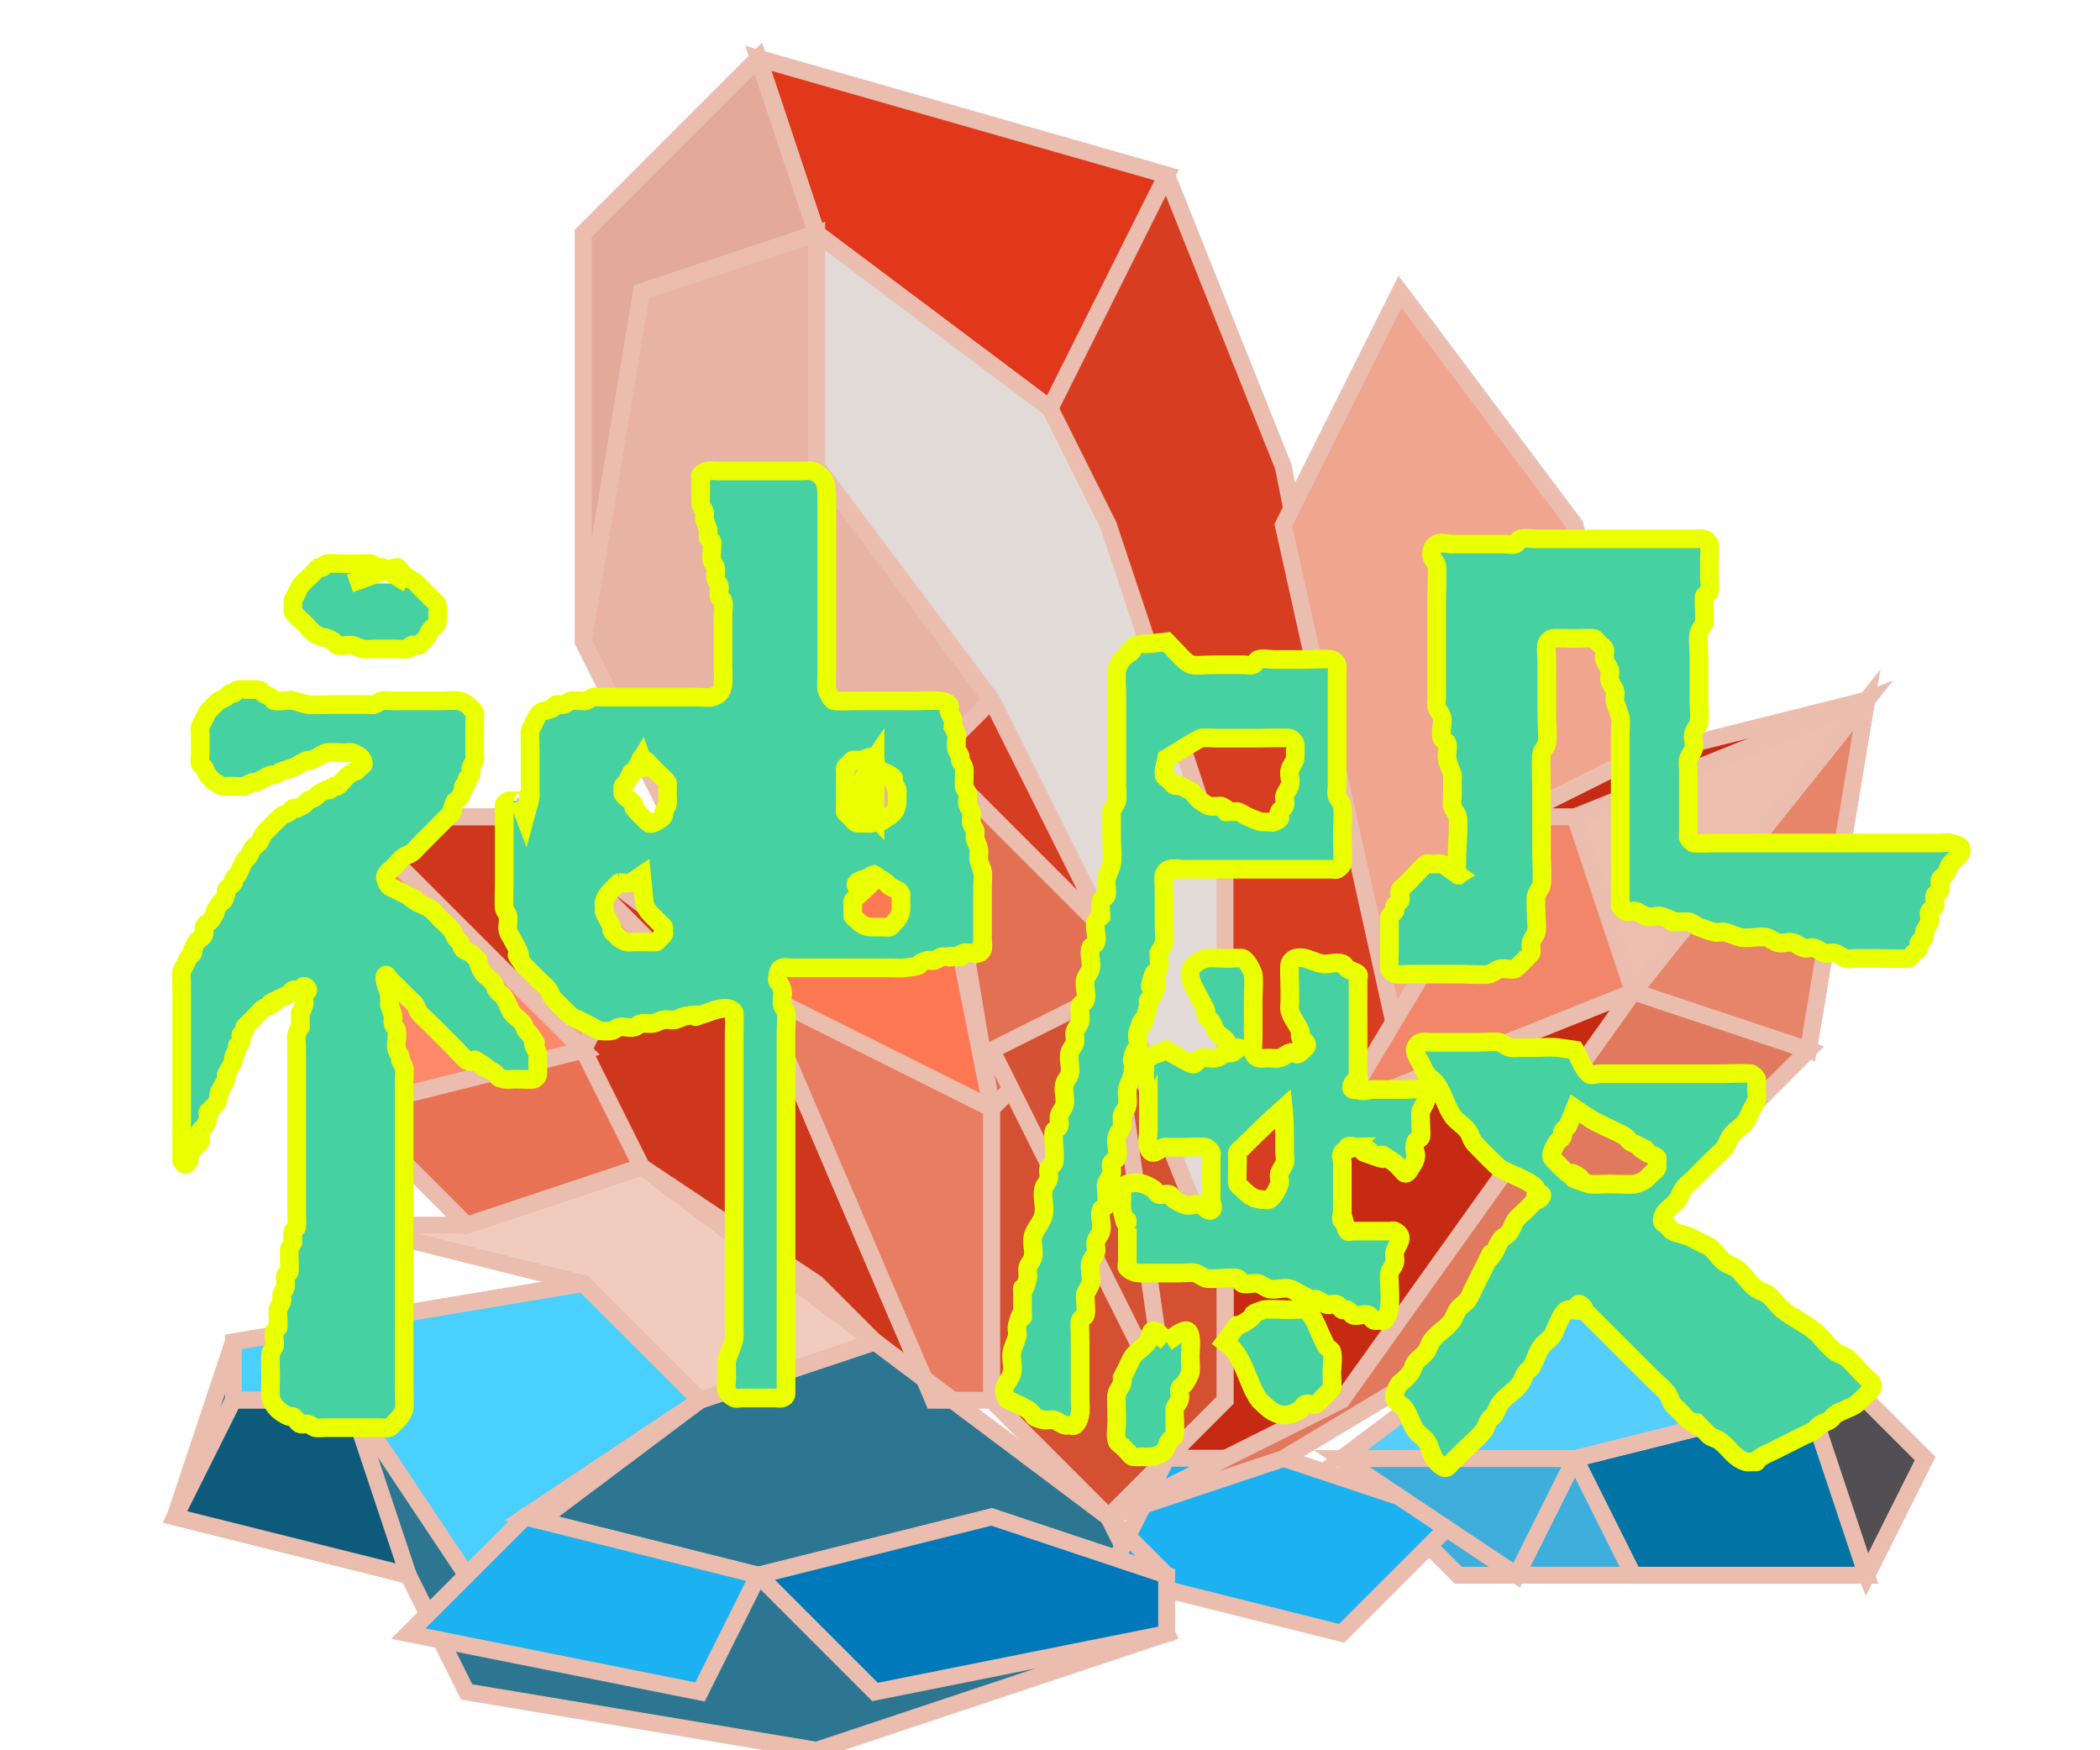 <?xml version="1.0" encoding="UTF-8" standalone="no"?>
<!-- Created with Inkscape (http://www.inkscape.org/) -->

<svg
   xmlns:dc="http://purl.org/dc/elements/1.1/"
   xmlns:cc="http://creativecommons.org/ns#"
   xmlns:rdf="http://www.w3.org/1999/02/22-rdf-syntax-ns#"
   xmlns:svg="http://www.w3.org/2000/svg"
   xmlns="http://www.w3.org/2000/svg"
   xmlns:sodipodi="http://sodipodi.sourceforge.net/DTD/sodipodi-0.dtd"
   xmlns:inkscape="http://www.inkscape.org/namespaces/inkscape"
   id="svg2"
   version="1.1"
   inkscape:version="0.91 r13725"
   width="360"
   height="300"
   viewBox="0 0 360 300"
   sodipodi:docname="land6.svg">
  <defs
     id="defs6" />
  <sodipodi:namedview
     pagecolor="#ffffff"
     bordercolor="#666666"
     borderopacity="1"
     objecttolerance="10"
     gridtolerance="10"
     guidetolerance="10"
     inkscape:pageopacity="0"
     inkscape:pageshadow="2"
     inkscape:window-width="1172"
     inkscape:window-height="638"
     id="namedview4"
     showgrid="true"
     inkscape:zoom="0.55625733"
     inkscape:cx="-205.18927"
     inkscape:cy="112.50781"
     inkscape:window-x="30"
     inkscape:window-y="36"
     inkscape:window-maximized="0"
     inkscape:current-layer="svg2">
    <inkscape:grid
       type="xygrid"
       id="grid4138"
       empspacing="1" />
  </sodipodi:namedview>
  <path
     style="fill:#d73e21;fill-rule:evenodd;stroke:#eabdaf;stroke-width:2.9;stroke-linecap:butt;stroke-linejoin:miter;stroke-opacity:1;fill-opacity:1;stroke-miterlimit:4;stroke-dasharray:none"
     d="m 100,110 0,-70 30,-30 70,20 20,50 20,100 -30,50 -20,-70 -30,-30 -30,40 z"
     id="path4140"
     inkscape:connector-curvature="0" />
  <path
     style="fill:none;fill-rule:evenodd;stroke:#eabdaf;stroke-width:2.9;stroke-linecap:butt;stroke-linejoin:miter;stroke-opacity:1;stroke-miterlimit:4;stroke-dasharray:none"
     d="m 160,130 -30,40 30,70 30,20 20,-20 0,-10 -20,-70 -30,-30 10,10 z"
     id="path4142"
     inkscape:connector-curvature="0" />
  <path
     style="fill:#f0a58f;fill-rule:evenodd;stroke:#eabdaf;stroke-width:2.9;stroke-linecap:butt;stroke-linejoin:miter;stroke-opacity:1;fill-opacity:1;stroke-miterlimit:4;stroke-dasharray:none"
     d="m 220,90 20,-40 30,40 10,40 -20,10 -20,40 z"
     id="path4144"
     inkscape:connector-curvature="0" />
  <path
     style="fill:#c62a12;fill-rule:evenodd;stroke:#eabdaf;stroke-width:2.9;stroke-linecap:butt;stroke-linejoin:miter;stroke-opacity:1;fill-opacity:1;stroke-miterlimit:4;stroke-dasharray:none"
     d="m 280,130 40,-10 -10,60 -40,40 -50,30 -30,10 20,-20 0,-20 30,-40 20,-40 z"
     id="path4146"
     inkscape:connector-curvature="0" />
  <path
     style="fill:#ce371b;fill-rule:evenodd;stroke:#eabdaf;stroke-width:2.9;stroke-linecap:butt;stroke-linejoin:miter;stroke-opacity:1;fill-opacity:1;stroke-miterlimit:4;stroke-dasharray:none"
     d="m 60,140 0,40 20,30 30,-10 30,20 20,20 -30,-70 -40,-30 z"
     id="path4148"
     inkscape:connector-curvature="0" />
  <path
     style="fill:#3eafdc;fill-rule:evenodd;stroke:#eabdaf;stroke-width:2.9;stroke-linecap:butt;stroke-linejoin:miter;stroke-opacity:1;fill-opacity:1;stroke-miterlimit:4;stroke-dasharray:none"
     d="m 270,220 30,0 30,30 -10,20 -70,0 -20,-20 z"
     id="path4150"
     inkscape:connector-curvature="0" />
  <path
     style="fill:#f2cbbf;fill-rule:evenodd;stroke:#eabdaf;stroke-width:2.9;stroke-linecap:butt;stroke-linejoin:miter;stroke-opacity:1;fill-opacity:1;stroke-miterlimit:4;stroke-dasharray:none"
     d="m 80,210 -20,0 40,10 20,20 30,-10 -40,-30 z"
     id="path4152"
     inkscape:connector-curvature="0" />
  <path
     style="fill:#2d7692;fill-rule:evenodd;stroke:#eabdaf;stroke-width:2.9;stroke-linecap:butt;stroke-linejoin:miter;stroke-opacity:1;fill-opacity:1;stroke-miterlimit:4;stroke-dasharray:none"
     d="m 100,220 -60,10 -10,30 40,10 10,20 60,10 60,-20 -10,-20 -40,-30 -30,10 z"
     id="path4154"
     inkscape:connector-curvature="0" />
  <path
     style="fill:#1cb2f1;fill-opacity:1;fill-rule:evenodd;stroke:#eabdaf;stroke-width:2.9;stroke-linecap:butt;stroke-linejoin:miter;stroke-opacity:1;stroke-miterlimit:4;stroke-dasharray:none"
     d="m 190,269.946 10,-20 20,0 30,10 -20,20 z"
     id="path4156"
     inkscape:connector-curvature="0" />
  <path
     style="fill:#e1371a;fill-rule:evenodd;stroke:#eabdaf;stroke-width:2.9;stroke-linecap:butt;stroke-linejoin:miter;stroke-opacity:1;fill-opacity:1;stroke-miterlimit:4;stroke-dasharray:none"
     d="m 130,10 10,30 40,30 20,-40 z"
     id="path4158"
     inkscape:connector-curvature="0" />
  <path
     style="fill:#e4aa99;fill-rule:evenodd;stroke:#eabdaf;stroke-width:2.9;stroke-linecap:butt;stroke-linejoin:miter;stroke-opacity:1;fill-opacity:1;stroke-miterlimit:4;stroke-dasharray:none"
     d="m 130,10 -30,30 0,70 10,-60 30,-10 z"
     id="path4160"
     inkscape:connector-curvature="0" />
  <path
     style="fill:#e9b3a3;fill-rule:evenodd;stroke:#eabdaf;stroke-width:2.9;stroke-linecap:butt;stroke-linejoin:miter;stroke-opacity:1;fill-opacity:1;stroke-miterlimit:4;stroke-dasharray:none"
     d="m 140,40 0,40 30,40 -10,10 -30,40 -30,-60 10,-60 z"
     id="path4162"
     inkscape:connector-curvature="0" />
  <path
     style="fill:#e1dad7;fill-rule:evenodd;stroke:#eabdaf;stroke-width:2.9;stroke-linecap:butt;stroke-linejoin:miter;stroke-opacity:1;fill-opacity:1;stroke-miterlimit:4;stroke-dasharray:none"
     d="m 140,40 40,30 10,20 20,60 0,80 -20,-70 -20,-40 -30,-40 z"
     id="path4164"
     inkscape:connector-curvature="0" />
  <path
     style="fill:#e6856a;fill-rule:evenodd;stroke:#eabdaf;stroke-width:2.9;stroke-linecap:butt;stroke-linejoin:miter;stroke-opacity:1;fill-opacity:1;stroke-miterlimit:4;stroke-dasharray:none"
     d="m 320,120 -40,50 30,10 z"
     id="path4166"
     inkscape:connector-curvature="0" />
  <path
     style="fill:#edbdae;fill-rule:evenodd;stroke:#eabdaf;stroke-width:2.9;stroke-linecap:butt;stroke-linejoin:miter;stroke-opacity:1;fill-opacity:1;stroke-miterlimit:4;stroke-dasharray:none"
     d="m 320,120 -50,20 10,30 z"
     id="path4168"
     inkscape:connector-curvature="0" />
  <path
     style="fill:#e0795d;fill-rule:evenodd;stroke:#eabdaf;stroke-width:2.9;stroke-linecap:butt;stroke-linejoin:miter;stroke-opacity:1;fill-opacity:1;stroke-miterlimit:4;stroke-dasharray:none"
     d="m 280,170 -50,70 -40,20 30,-10 50,-30 40,-40 z"
     id="path4170"
     inkscape:connector-curvature="0" />
  <path
     style="fill:#f2866a;fill-rule:evenodd;stroke:#eabdaf;stroke-width:2.9;stroke-linecap:butt;stroke-linejoin:miter;stroke-opacity:1;fill-opacity:1;stroke-miterlimit:4;stroke-dasharray:none"
     d="m 260,140 10,0 10,30 -50,20 z"
     id="path4172"
     inkscape:connector-curvature="0" />
  <path
     style="fill:#fd896a;fill-rule:evenodd;stroke:#eabdaf;stroke-width:2.9;stroke-linecap:butt;stroke-linejoin:miter;stroke-opacity:1;fill-opacity:1;stroke-miterlimit:4;stroke-dasharray:none"
     d="m 60,140 40,40 -40,10 z"
     id="path4176"
     inkscape:connector-curvature="0" />
  <path
     style="fill:none;fill-rule:evenodd;stroke:#eabdaf;stroke-width:2.9;stroke-linecap:butt;stroke-linejoin:miter;stroke-opacity:1;stroke-miterlimit:4;stroke-dasharray:none"
     d="m 60,140 30,0 0,30 z"
     id="path4178"
     inkscape:connector-curvature="0" />
  <path
     style="fill:#fca289;fill-rule:evenodd;stroke:#eabdaf;stroke-width:2.9;stroke-linecap:butt;stroke-linejoin:miter;stroke-opacity:1;fill-opacity:1;stroke-miterlimit:4;stroke-dasharray:none"
     d="m 90,140 20,20 -10,20 -10,-10 z"
     id="path4180"
     inkscape:connector-curvature="0" />
  <path
     style="fill:#ea7254;fill-rule:evenodd;stroke:#eabdaf;stroke-width:2.9;stroke-linecap:butt;stroke-linejoin:miter;stroke-opacity:1;fill-opacity:1;stroke-miterlimit:4;stroke-dasharray:none"
     d="m 100,180 10,20 -30,10 -20,-20 z"
     id="path4182"
     inkscape:connector-curvature="0" />
  <path
     style="fill:#ff7854;fill-rule:evenodd;stroke:#eabdaf;stroke-width:2.9;stroke-linecap:butt;stroke-linejoin:miter;stroke-opacity:1;fill-opacity:1;stroke-miterlimit:4;stroke-dasharray:none"
     d="m 160,140 10,50 -40,-20 30,-40 z"
     id="path4184"
     inkscape:connector-curvature="0" />
  <path
     style="fill:#e27053;fill-rule:evenodd;stroke:#eabdaf;stroke-width:2.9;stroke-linecap:butt;stroke-linejoin:miter;stroke-opacity:1;fill-opacity:1;stroke-miterlimit:4;stroke-dasharray:none"
     d="m 160,130 30,30 0,10 -20,20 z"
     id="path4186"
     inkscape:connector-curvature="0" />
  <path
     style="fill:#e87d61;fill-rule:evenodd;stroke:#eabdaf;stroke-width:2.9;stroke-linecap:butt;stroke-linejoin:miter;stroke-opacity:1;fill-opacity:1;stroke-miterlimit:4;stroke-dasharray:none"
     d="m 170,190 0,50 -10,0 -30,-70 40,20 z"
     id="path4188"
     inkscape:connector-curvature="0" />
  <path
     style="fill:#d54f31;fill-rule:evenodd;stroke:#eabdaf;stroke-width:2.9;stroke-linecap:butt;stroke-linejoin:miter;stroke-opacity:1;fill-opacity:1;stroke-miterlimit:4;stroke-dasharray:none"
     d="m 190,170 -20,20 0,50 20,20 20,-20 0,-20 z"
     id="path4190"
     inkscape:connector-curvature="0" />
  <path
     style="fill:#d55133;fill-rule:evenodd;stroke:#eabdaf;stroke-width:2.9;stroke-linecap:butt;stroke-linejoin:miter;stroke-opacity:1;fill-opacity:1;stroke-miterlimit:4;stroke-dasharray:none"
     d="m 170,180 30,60 -10,-70 z"
     id="path4192"
     inkscape:connector-curvature="0" />
  <path
     style="fill:#49d0ff;fill-rule:evenodd;stroke:#eabdaf;stroke-width:2.9;stroke-linecap:butt;stroke-linejoin:miter;stroke-opacity:1;fill-opacity:1;stroke-miterlimit:4;stroke-dasharray:none"
     d="m 40,240 20,0 20,30 40,-30 -20,-20 -60,10 z"
     id="path4194"
     inkscape:connector-curvature="0" />
  <path
     style="fill:none;fill-rule:evenodd;stroke:#eabdaf;stroke-width:2.9;stroke-linecap:butt;stroke-linejoin:miter;stroke-opacity:1;stroke-miterlimit:4;stroke-dasharray:none"
     d="m 90,260 40,10 40,-10 30,10 -10,-10 -40,-30 -30,10 z"
     id="path4196"
     inkscape:connector-curvature="0" />
  <path
     style="fill:#0079ba;fill-rule:evenodd;stroke:#eabdaf;stroke-width:2.9;stroke-linecap:butt;stroke-linejoin:miter;stroke-opacity:1;fill-opacity:1;stroke-miterlimit:4;stroke-dasharray:none"
     d="m 130,270 20,20 50,-10 0,-10 -30,-10 z"
     id="path4198"
     inkscape:connector-curvature="0" />
  <path
     style="fill:#1cb2f1;fill-rule:evenodd;stroke:#eabdaf;stroke-width:2.9;stroke-linecap:butt;stroke-linejoin:miter;stroke-opacity:1;fill-opacity:1;stroke-miterlimit:4;stroke-dasharray:none"
     d="M 130,270 120,290 70,280 80,270 90,260 Z"
     id="path4200"
     inkscape:connector-curvature="0" />
  <path
     style="fill:#0d5a7a;fill-rule:evenodd;stroke:#eabdaf;stroke-width:2.9;stroke-linecap:butt;stroke-linejoin:miter;stroke-opacity:1;fill-opacity:1;stroke-miterlimit:4;stroke-dasharray:none"
     d="M 60,240 70,270 30,260 40,240 Z"
     id="path4202"
     inkscape:connector-curvature="0" />
  <path
     style="fill:#582c20;fill-rule:evenodd;stroke:#eabdaf;stroke-width:2.9;stroke-linecap:butt;stroke-linejoin:miter;stroke-opacity:1;fill-opacity:0.73;stroke-miterlimit:4;stroke-dasharray:none"
     d="m 300,220 20,50 10,-20 z"
     id="path4204"
     inkscape:connector-curvature="0" />
  <path
     style="fill:#0173a5;fill-rule:evenodd;stroke:#eabdaf;stroke-width:2.9;stroke-linecap:butt;stroke-linejoin:miter;stroke-opacity:1;fill-opacity:1;stroke-miterlimit:4;stroke-dasharray:none"
     d="m 310,240 -40,10 10,20 40,0 z"
     id="path4206"
     inkscape:connector-curvature="0" />
  <path
     style="fill:#56cefc;fill-rule:evenodd;stroke:#eabdaf;stroke-width:2.9;stroke-linecap:butt;stroke-linejoin:miter;stroke-opacity:1;fill-opacity:1;stroke-miterlimit:4;stroke-dasharray:none"
     d="m 300,220 -30,0 -40,30 40,0 40,-10 z"
     id="path4208"
     inkscape:connector-curvature="0" />
  <path
     style="fill:#3eafdc;fill-rule:evenodd;stroke:#eabdaf;stroke-width:2.9;stroke-linecap:butt;stroke-linejoin:miter;stroke-opacity:1;fill-opacity:1;stroke-miterlimit:4;stroke-dasharray:none"
     d="m 270,250 -10,20 -30,-20 z"
     id="path4210"
     inkscape:connector-curvature="0" />
  <path
     style="fill:#45d1a1;fill-rule:evenodd;stroke:#eaff00;stroke-width:3.2;stroke-linecap:butt;stroke-linejoin:miter;stroke-opacity:1;fill-opacity:1;stroke-miterlimit:4;stroke-dasharray:none"
     d="m 60,100 c 2.669,-0.918 5.267,-2.082 8.008,-2.754 0.291,-0.071 0.424,0.424 0.636,0.636 0.212,0.212 0.424,0.424 0.636,0.636 1.457,1.457 -0.402,-0.268 1.907,1.271 0.249,0.166 0.424,0.424 0.636,0.636 0.636,0.636 1.271,1.271 1.907,1.907 0.212,0.212 0.424,0.424 0.636,0.636 0.212,0.212 0.502,0.368 0.636,0.636 0.035,0.071 0.035,3.107 0,3.178 -0.268,0.536 -0.939,0.773 -1.271,1.271 -0.263,0.394 -0.373,0.877 -0.636,1.271 -0.166,0.249 -0.424,0.424 -0.636,0.636 -0.212,0.212 -0.368,0.502 -0.636,0.636 -0.379,0.19 -0.892,-0.19 -1.271,0 -0.268,0.134 -0.368,0.502 -0.636,0.636 -0.167,0.084 -2.21,0 -2.542,0 -1.059,0 -2.119,0 -3.178,0 -0.636,0 -1.28,0.104 -1.907,0 -0.661,-0.11 -1.25,-0.504 -1.907,-0.636 -0.831,-0.166 -1.738,0.268 -2.542,0 -0.284,-0.095 -0.386,-0.469 -0.636,-0.636 -1.666,-1.111 -1.111,-0.238 -3.178,-1.271 -0.339,-0.17 -1.572,-1.572 -1.907,-1.907 -0.335,-0.335 -1.737,-1.567 -1.907,-1.907 -0.095,-0.19 0,-0.424 0,-0.636 0,-0.212 0,-0.424 0,-0.636 0,-1.109 -0.095,-0.446 0.636,-1.907 0.212,-0.424 0.373,-0.877 0.636,-1.271 0.366,-0.548 1.41,-1.41 1.907,-1.907 0.212,-0.212 0.424,-0.424 0.636,-0.636 0.212,-0.212 0.368,-0.502 0.636,-0.636 0.189,-0.095 0.446,0.095 0.636,0 0.268,-0.134 0.368,-0.502 0.636,-0.636 0.23,-0.115 2.736,0 3.178,0 0.847,0 1.695,0 2.542,0 0.636,0 1.284,-0.125 1.907,0 0.465,0.093 0.822,0.486 1.271,0.636 0.201,0.067 0.424,0 0.636,0 C 66.977,98.164 68.489,99.082 70,100"
     id="path4220"
     inkscape:connector-curvature="0" />
  <path
     style="fill:#45d1a1;fill-rule:evenodd;stroke:#eaff00;stroke-width:3.2;stroke-linecap:butt;stroke-linejoin:miter;stroke-opacity:1;fill-opacity:1;stroke-miterlimit:4;stroke-dasharray:none"
     d="m 50,120 c 0.918,0.254 1.825,0.554 2.754,0.763 0.524,0.118 3.571,0 3.814,0 2.119,0 4.237,0 6.356,0 0.424,0 0.869,0.134 1.271,0 0.449,-0.15 0.807,-0.543 1.271,-0.636 0.623,-0.125 1.271,0 1.907,0 1.059,0 2.119,0 3.178,0 1.695,0 3.39,0 5.085,0 0.573,0 2.778,-0.133 3.178,0 0.449,0.15 0.877,0.373 1.271,0.636 0.249,0.166 0.424,0.424 0.636,0.636 0.212,0.212 0.502,0.368 0.636,0.636 0.082,0.164 0,3.363 0,3.814 0,1.059 0,2.119 0,3.178 0,0.424 0.134,0.869 0,1.271 -0.15,0.449 -0.486,0.822 -0.636,1.271 -0.134,0.402 0.189,0.892 0,1.271 -0.134,0.268 -0.502,0.368 -0.636,0.636 -0.095,0.189 0.095,0.446 0,0.636 -0.134,0.268 -0.502,0.368 -0.636,0.636 -0.095,0.19 0,0.424 0,0.636 -0.212,0.424 -0.373,0.877 -0.636,1.271 -0.97,1.454 -0.503,-0.397 -1.271,1.907 -0.067,0.201 0.095,0.446 0,0.636 -0.134,0.268 -0.424,0.424 -0.636,0.636 -0.212,0.212 -0.424,0.424 -0.636,0.636 -0.847,0.847 -1.695,1.695 -2.542,2.542 -0.636,0.636 -1.271,1.271 -1.907,1.907 -0.424,0.424 -0.773,0.939 -1.271,1.271 -0.394,0.263 -0.877,0.373 -1.271,0.636 -0.548,0.366 -1.41,1.41 -1.907,1.907 -0.495,0.495 -1.543,1.093 -1.271,1.907 0.508,1.525 0.551,1.229 1.907,1.907 0.424,0.212 0.847,0.424 1.271,0.636 4.608,2.304 -1.005,-0.67 1.907,1.271 0.788,0.526 1.754,0.746 2.542,1.271 0.548,0.366 1.41,1.41 1.907,1.907 0.496,0.496 1.541,1.358 1.907,1.907 0.263,0.394 0.373,0.877 0.636,1.271 0.166,0.249 0.469,0.386 0.636,0.636 0.263,0.394 0.301,0.936 0.636,1.271 0.335,0.335 0.877,0.373 1.271,0.636 0.249,0.166 0.424,0.424 0.636,0.636 1.436,1.436 -0.189,-0.379 1.271,2.542 0.282,0.563 1.521,1.328 1.907,1.907 0.263,0.394 0.373,0.877 0.636,1.271 0.332,0.499 0.939,0.773 1.271,1.271 0.526,0.788 0.746,1.754 1.271,2.542 0.489,0.733 1.418,1.173 1.907,1.907 0.263,0.394 0.373,0.877 0.636,1.271 0.166,0.249 0.469,0.386 0.636,0.636 2.141,3.211 0.005,0.015 0.636,1.907 0.15,0.449 0.486,0.822 0.636,1.271 0.134,0.402 0,0.847 0,1.271 0,0.332 0.084,2.375 0,2.542 -0.134,0.268 -0.368,0.502 -0.636,0.636 -0.23,0.115 -2.736,0 -3.178,0 -0.636,0 -1.284,0.125 -1.907,0 -1.646,-0.329 -0.869,-0.579 -1.907,-1.271 -4.608,-2.304 1.005,0.67 -1.907,-1.271 -2.776,-1.851 0.21,0.282 -2.542,-0.636 -0.251,-0.084 -2.21,-2.21 -2.542,-2.542 C 76.271,177.966 75,176.695 73.729,175.424 c -0.496,-0.496 -1.541,-1.358 -1.907,-1.907 -0.263,-0.394 -0.373,-0.877 -0.636,-1.271 -0.332,-0.499 -0.847,-0.847 -1.271,-1.271 -0.636,-0.636 -1.271,-1.271 -1.907,-1.907 -0.424,-0.424 -0.847,-0.847 -1.271,-1.271 -0.212,-0.212 -0.424,-0.847 -0.636,-0.636 -0.486,0.486 0.634,3.17 0.636,3.178 0.104,0.627 0,1.271 0,1.907 0.212,0.636 0.504,1.25 0.636,1.907 0.083,0.415 -0.103,0.86 0,1.271 0.115,0.46 0.543,0.807 0.636,1.271 0.208,1.039 -0.257,2.15 0,3.178 0.115,0.46 0.486,0.822 0.636,1.271 0.067,0.201 0,0.424 0,0.636 0.212,0.424 0.486,0.822 0.636,1.271 0.12,0.359 0,1.489 0,1.907 0,1.483 0,2.966 0,4.449 0,5.085 0,10.169 0,15.254 0,8.475 0,16.949 0,25.424 0,2.542 0,5.085 0,7.627 0,0.616 0.126,3.435 0,3.814 -0.15,0.449 -0.373,0.877 -0.636,1.271 -0.18,0.269 -1.644,1.775 -1.907,1.907 -0.193,0.097 -1.621,0 -1.907,0 -1.483,0 -2.966,0 -4.449,0 -1.483,0 -2.966,0 -4.449,0 -0.418,0 -1.548,0.12 -1.907,0 -0.449,-0.15 -0.812,-0.521 -1.271,-0.636 -0.411,-0.103 -0.869,0.134 -1.271,0 -0.568,-0.19 -0.735,-1.003 -1.271,-1.271 -0.189,-0.095 -0.435,0.067 -0.636,0 -0.842,-0.281 -2.027,-1.134 -2.542,-1.907 -0.263,-0.394 -0.521,-0.812 -0.636,-1.271 -0.125,-0.5 0,-3.153 0,-3.814 0,-0.661 -0.125,-3.314 0,-3.814 0.115,-0.46 0.521,-0.812 0.636,-1.271 0.206,-0.822 -0.268,-1.738 0,-2.542 0.095,-0.284 0.502,-0.368 0.636,-0.636 0.18,-0.359 -0.178,-2.645 0,-3.178 0.15,-0.449 0.486,-0.822 0.636,-1.271 0.134,-0.402 -0.134,-0.869 0,-1.271 0.15,-0.449 0.543,-0.807 0.636,-1.271 0.125,-0.623 -0.154,-1.29 0,-1.907 0.073,-0.291 0.541,-0.351 0.636,-0.636 0.121,-0.362 0,-2.579 0,-3.178 0,-0.212 -0.067,-0.435 0,-0.636 0.15,-0.449 0.424,-0.847 0.636,-1.271 0,-0.636 -0.154,-1.29 0,-1.907 0.073,-0.291 0.541,-0.351 0.636,-0.636 0.114,-0.342 0,-2.004 0,-2.542 0,-1.907 0,-3.814 0,-5.72 0,-5.932 0,-11.864 0,-17.797 0,-1.695 0,-3.39 0,-5.085 0,-0.418 -0.12,-1.548 0,-1.907 0.92,-2.76 0.636,0.437 0.636,-3.178 0,-1.436 -0.095,0.284 0.636,-1.907 0.146,-0.437 -0.188,-1.532 0,-1.907 0.134,-0.268 0.636,-0.336 0.636,-0.636 0,-0.3 -0.336,-0.636 -0.636,-0.636 -0.3,0 -0.368,0.502 -0.636,0.636 -0.379,0.19 -0.892,-0.19 -1.271,0 -0.268,0.134 -0.386,0.469 -0.636,0.636 -0.394,0.263 -0.847,0.424 -1.271,0.636 -4.608,2.304 1.005,-0.67 -1.907,1.271 -0.394,0.263 -0.877,0.373 -1.271,0.636 -0.548,0.366 -1.41,1.41 -1.907,1.907 -0.212,0.212 -0.424,0.424 -0.636,0.636 -0.212,0.212 -0.502,0.368 -0.636,0.636 -0.095,0.19 0.095,0.446 0,0.636 -0.134,0.268 -0.502,0.368 -0.636,0.636 -0.189,0.379 0.189,0.892 0,1.271 -0.134,0.268 -0.502,0.368 -0.636,0.636 -0.095,0.19 0.067,0.435 0,0.636 -0.15,0.449 -0.486,0.822 -0.636,1.271 -0.067,0.201 0.067,0.435 0,0.636 -0.3,0.899 -0.972,1.644 -1.271,2.542 -0.067,0.201 0.067,0.435 0,0.636 -0.3,0.899 -0.972,1.644 -1.271,2.542 -0.067,0.201 0.067,0.435 0,0.636 -0.385,1.154 -0.544,1.18 -1.271,1.907 -1.305,1.305 -0.112,-0.188 -0.636,1.907 -0.115,0.46 -0.373,0.877 -0.636,1.271 -0.166,0.249 -0.563,0.345 -0.636,0.636 -0.154,0.617 0.154,1.29 0,1.907 -0.022,0.089 -1.148,1.087 -1.271,1.271 -0.263,0.394 -0.486,0.822 -0.636,1.271 -0.067,0.201 0.095,0.446 0,0.636 -0.424,0.847 -0.847,0.847 -1.271,0 -0.095,-0.19 0,-0.424 0,-0.636 0,-0.212 0,-0.424 0,-0.636 0,-1.059 0,-2.119 0,-3.178 0,-3.39 0,-6.78 0,-10.169 0,-4.237 0,-8.475 0,-12.712 0,-1.059 0,-2.119 0,-3.178 0,-0.418 -0.12,-1.548 0,-1.907 0.15,-0.449 0.424,-0.847 0.636,-1.271 0.212,-0.424 0.373,-0.877 0.636,-1.271 0.166,-0.249 0.502,-0.368 0.636,-0.636 0.095,-0.19 0,-0.424 0,-0.636 0.212,-0.424 0.373,-0.877 0.636,-1.271 0.332,-0.499 1.082,-0.703 1.271,-1.271 0.134,-0.402 -0.134,-0.869 0,-1.271 0.189,-0.569 0.939,-0.773 1.271,-1.271 1.623,-2.434 -0.352,-0.108 1.271,-2.542 0.97,-1.454 0.503,0.397 1.271,-1.907 0.067,-0.201 -0.095,-0.446 0,-0.636 0.268,-0.536 1.003,-0.735 1.271,-1.271 0.095,-0.19 -0.095,-0.446 0,-0.636 0.134,-0.268 0.469,-0.386 0.636,-0.636 0.526,-0.788 0.746,-1.754 1.271,-2.542 0.166,-0.249 0.469,-0.386 0.636,-0.636 0.263,-0.394 0.373,-0.877 0.636,-1.271 0.332,-0.499 0.939,-0.773 1.271,-1.271 0.263,-0.394 0.373,-0.877 0.636,-1.271 0.205,-0.308 2.87,-2.973 3.178,-3.178 0.394,-0.263 0.877,-0.373 1.271,-0.636 0.249,-0.166 0.368,-0.502 0.636,-0.636 0.189,-0.095 0.424,0 0.636,0 0.424,-0.212 0.877,-0.373 1.271,-0.636 0.249,-0.166 0.386,-0.469 0.636,-0.636 0.394,-0.263 0.877,-0.373 1.271,-0.636 0.249,-0.166 0.386,-0.469 0.636,-0.636 0.424,-0.212 0.847,-0.424 1.271,-0.636 0.212,0 0.446,0.095 0.636,0 0.268,-0.134 0.368,-0.502 0.636,-0.636 0.189,-0.095 0.446,0.095 0.636,0 0.563,-0.282 1.328,-1.521 1.907,-1.907 2.309,-1.539 0.449,0.186 1.907,-1.271 0.212,-0.212 0.636,-0.336 0.636,-0.636 0,-1.13 -1.059,-1.624 -1.907,-1.907 -0.402,-0.134 -0.847,0 -1.271,0 -0.573,0 -2.778,-0.133 -3.178,0 -0.899,0.3 -1.644,0.972 -2.542,1.271 -0.201,0.067 -0.435,-0.067 -0.636,0 -0.899,0.3 -1.663,0.919 -2.542,1.271 -0.622,0.249 -1.285,0.387 -1.907,0.636 -0.44,0.176 -0.822,0.486 -1.271,0.636 -0.201,0.067 -0.435,-0.067 -0.636,0 -0.899,0.3 -1.644,0.972 -2.542,1.271 -0.201,0.067 -0.435,-0.067 -0.636,0 -0.449,0.15 -0.822,0.486 -1.271,0.636 -0.399,0.133 -2.031,0 -2.542,0 -0.424,0 -0.869,0.134 -1.271,0 -0.842,-0.281 -2.027,-1.134 -2.542,-1.907 -0.263,-0.394 -0.373,-0.877 -0.636,-1.271 -0.166,-0.249 -0.563,-0.345 -0.636,-0.636 -0.154,-0.617 0,-1.271 0,-1.907 0,-0.424 0,-0.847 0,-1.271 0,-0.636 0,-1.271 0,-1.907 0,-0.424 -0.134,-0.869 0,-1.271 0.15,-0.449 0.424,-0.847 0.636,-1.271 0.212,-0.424 0.373,-0.877 0.636,-1.271 0.174,-0.261 1.646,-1.733 1.907,-1.907 0.394,-0.263 0.877,-0.373 1.271,-0.636 0.249,-0.166 0.368,-0.502 0.636,-0.636 0.189,-0.095 0.446,0.095 0.636,0 0.268,-0.134 0.368,-0.502 0.636,-0.636 0.087,-0.043 3.727,-0.043 3.814,0 0.268,0.134 0.386,0.469 0.636,0.636 0.394,0.263 0.877,0.373 1.271,0.636 0.249,0.166 0.339,0.594 0.636,0.636 C 48.014,120.265 49.011,120.042 50,120 Z"
     id="path4222"
     inkscape:connector-curvature="0" />
  <path
     style="fill:#45d1a1;fill-rule:evenodd;stroke:#eaff00;stroke-width:3.2;stroke-linecap:butt;stroke-linejoin:miter;stroke-opacity:1;fill-opacity:1;stroke-miterlimit:4;stroke-dasharray:none"
     d="M 138.805 80.67 C 138.316 80.653 137.602 80.721 137.289 80.721 L 132.84 80.721 L 125.848 80.721 L 123.305 80.721 C 122.158 80.721 121.047 80.436 120.127 81.355 C 119.977 81.505 120.127 81.78 120.127 81.992 L 120.127 85.17 C 120.127 85.594 120.024 86.03 120.127 86.441 C 120.242 86.901 120.614 87.262 120.764 87.711 C 120.898 88.113 120.661 88.571 120.764 88.982 C 120.926 89.632 121.267 90.234 121.398 90.891 C 121.482 91.306 121.264 91.758 121.398 92.16 C 121.493 92.444 121.938 92.513 122.033 92.797 C 122.167 93.199 122.033 93.645 122.033 94.068 C 122.033 94.704 121.909 95.351 122.033 95.975 C 122.126 96.439 122.52 96.797 122.67 97.246 C 122.861 97.818 122.479 98.58 122.67 99.152 C 122.82 99.602 123.155 99.974 123.305 100.424 C 123.45 100.861 123.117 101.955 123.305 102.33 C 123.439 102.598 123.869 102.676 123.941 102.967 C 124.147 103.789 123.941 104.66 123.941 105.508 L 123.941 109.957 L 123.941 114.406 C 123.941 115.556 124.263 117.897 123.305 118.855 C 122.97 119.19 122.483 119.342 122.033 119.492 C 121.634 119.625 120.004 119.492 119.492 119.492 L 114.406 119.492 L 104.873 119.492 L 102.967 119.492 C 102.543 119.492 102.097 119.358 101.695 119.492 C 101.246 119.642 100.873 119.977 100.424 120.127 C 100.223 120.194 100.001 120.127 99.789 120.127 C 99.153 120.127 98.504 120.002 97.881 120.127 C 97.416 120.22 97.069 120.649 96.609 120.764 C 96.198 120.866 95.742 120.63 95.34 120.764 C 95.056 120.858 94.971 121.264 94.703 121.398 C 94.104 121.698 93.396 121.734 92.797 122.033 C 92.15 122.357 91.783 123.425 91.525 123.941 C 91.314 124.365 91.04 124.762 90.891 125.211 C 90.757 125.611 90.891 127.818 90.891 128.391 L 90.891 133.475 L 90.891 135.381 C 90.891 135.805 90.971 136.236 90.891 136.652 C 90.672 137.786 90.297 138.884 90 140 L 88.982 137.289 C 88.696 137.289 87.27 137.192 87.076 137.289 C 86.808 137.423 86.575 137.656 86.441 137.924 C 86.345 138.117 86.441 139.544 86.441 139.83 L 86.441 144.916 L 86.441 151.271 C 86.441 151.68 86.334 155.291 86.441 155.721 C 86.556 156.18 86.961 156.533 87.076 156.992 C 87.282 157.814 86.871 158.711 87.076 159.533 C 87.191 159.993 87.499 160.381 87.711 160.805 C 88.135 161.652 88.683 162.449 88.982 163.348 C 89.613 165.24 87.479 162.043 89.619 165.254 C 89.785 165.503 90.042 165.679 90.254 165.891 L 92.797 168.432 C 93.221 168.855 93.736 169.205 94.068 169.703 C 94.331 170.097 94.44 170.58 94.703 170.975 C 94.968 171.372 97.679 174.001 97.881 174.152 C 98.26 174.437 98.729 174.577 99.152 174.789 L 100.424 175.424 C 101.271 175.848 102.068 176.396 102.967 176.695 C 103.093 176.738 104.746 176.738 104.873 176.695 C 105.322 176.545 105.685 176.173 106.145 176.059 C 106.967 175.853 107.863 176.264 108.686 176.059 C 109.145 175.944 109.492 175.517 109.957 175.424 C 110.58 175.299 111.238 175.528 111.865 175.424 C 112.526 175.314 113.111 174.899 113.771 174.789 C 114.398 174.685 115.051 174.894 115.678 174.789 C 116.339 174.679 116.923 174.262 117.584 174.152 C 122.737 173.293 116.173 175.26 121.398 173.518 C 122.397 173.185 124.922 172.13 125.848 173.518 C 125.974 173.707 125.848 176.913 125.848 177.33 L 125.848 186.865 L 125.848 225.635 L 125.848 227.543 C 125.848 228.179 125.952 228.822 125.848 229.449 C 125.627 230.771 124.839 231.95 124.576 233.264 C 124.493 233.679 124.576 234.109 124.576 234.533 L 124.576 236.441 C 124.576 237.077 124.34 237.758 124.576 238.348 C 124.799 238.904 125.312 239.351 125.848 239.619 C 126.227 239.809 126.695 239.619 127.119 239.619 L 130.932 239.619 L 132.84 239.619 C 133.264 239.619 133.707 239.753 134.109 239.619 C 134.895 239.357 134.746 238.913 134.746 238.348 L 134.746 230.084 L 134.746 183.686 L 134.746 176.695 C 134.746 175.636 134.954 174.556 134.746 173.518 C 134.653 173.053 134.224 172.706 134.109 172.246 C 133.904 171.424 134.315 170.525 134.109 169.703 C 133.641 167.831 132.869 168.95 133.475 166.525 C 133.547 166.235 133.819 165.963 134.109 165.891 C 134.726 165.736 135.382 165.891 136.018 165.891 L 139.195 165.891 L 149.365 165.891 L 152.543 165.891 C 153.39 165.891 154.243 165.996 155.084 165.891 C 159.312 165.362 156.181 165.525 158.898 164.619 C 159.3 164.485 159.768 164.753 160.17 164.619 C 160.619 164.469 160.992 164.132 161.441 163.982 C 161.642 163.915 161.864 163.982 162.076 163.982 L 162.711 163.982 C 162.711 163.771 163.56 163.982 163.348 163.982 L 163.982 163.982 C 166.028 163.982 162.898 164.133 165.254 163.348 C 166.157 163.047 167.983 164.056 168.432 162.711 C 168.503 162.496 168.499 162.269 168.479 162.039 C 168.464 162.052 168.459 162.076 168.432 162.076 C 168.22 162.076 168.432 161.23 168.432 161.441 L 168.432 160.17 L 168.432 156.992 L 168.432 151.906 C 168.432 151.278 168.57 149.918 168.432 149.365 C 168.269 148.715 167.959 148.107 167.797 147.457 C 167.647 146.859 167.946 146.149 167.797 145.551 C 167.634 144.901 167.323 144.294 167.16 143.645 C 167.057 143.233 167.294 142.775 167.16 142.373 C 167.01 141.924 166.675 141.551 166.525 141.102 C 166.335 140.53 166.716 139.767 166.525 139.195 C 166.376 138.746 166.04 138.373 165.891 137.924 C 165.7 137.352 166.081 136.59 165.891 136.018 C 165.741 135.568 165.347 135.211 165.254 134.746 C 165.211 134.53 165.41 132.038 165.254 131.568 C 165.104 131.119 164.769 130.746 164.619 130.297 C 164.552 130.096 164.686 129.861 164.619 129.66 C 164.469 129.211 164.075 128.855 163.982 128.391 C 163.858 127.767 163.982 127.118 163.982 126.482 C 163.982 126.271 164.049 126.049 163.982 125.848 C 163.833 125.398 163.56 125 163.348 124.576 C 163.348 124.152 163.45 123.716 163.348 123.305 C 163.233 122.845 162.861 122.483 162.711 122.033 C 162.577 121.631 163.011 121.063 162.711 120.764 C 161.714 119.767 158.982 120.127 157.627 120.127 L 147.457 120.127 C 147.208 120.127 143.282 120.218 143.008 120.127 C 142.462 119.945 141.834 118.513 141.736 118.221 C 141.603 117.821 141.736 115.616 141.736 115.043 L 141.736 108.686 L 141.736 88.348 L 141.736 85.805 C 141.736 83.429 141.741 81.569 139.195 80.721 C 139.106 80.691 138.968 80.676 138.805 80.67 z M 168.432 161.441 C 168.432 161.638 168.461 161.839 168.479 162.039 C 168.576 161.952 168.432 161.626 168.432 161.441 z M 163.348 163.982 L 162.711 163.982 C 162.711 164.194 163.136 163.982 163.348 163.982 z M 88.982 137.289 C 89.194 137.289 89.619 137.501 89.619 137.289 C 89.619 137.077 89.194 137.289 88.982 137.289 z M 149.523 129.736 C 149.718 129.748 149.882 129.823 150 130 C 150.141 130.211 150.109 130.426 150 130.645 L 150 131.541 C 150.83 132.059 152.226 132.628 152.543 132.84 C 153.783 133.667 152.856 133.145 153.178 134.109 C 153.328 134.559 153.665 134.931 153.814 135.381 C 153.881 135.582 153.814 135.806 153.814 136.018 C 153.814 137.469 153.986 138.868 152.543 139.83 C 149.332 141.971 152.527 139.836 150.635 140.467 C 150.185 140.617 149.815 140.952 149.365 141.102 C 149.164 141.169 148.94 141.102 148.729 141.102 C 146.184 141.102 147.078 141.357 145.551 139.83 C 145.339 139.618 145.05 139.463 144.916 139.195 C 144.832 139.028 144.916 136.985 144.916 136.652 L 144.916 132.84 L 144.916 132.203 C 144.916 131.991 144.821 131.758 144.916 131.568 C 145.05 131.3 145.339 131.144 145.551 130.932 C 145.763 130.72 145.918 130.431 146.186 130.297 C 146.375 130.202 146.61 130.297 146.822 130.297 C 147.034 130.297 147.246 130.317 147.457 130.297 C 148.094 130.237 148.941 129.701 149.523 129.736 z M 150 131.541 C 149.827 131.433 149.667 131.328 149.561 131.229 C 149.257 131.553 148.907 131.878 148.729 132.203 C 147.075 135.216 148.835 131.782 148.094 134.746 C 147.979 135.206 147.72 135.623 147.457 136.018 C 147.291 136.267 146.661 136.4 146.822 136.652 C 147.65 137.949 148.941 138.884 150 140 L 150 131.541 z M 149.561 131.229 C 149.744 131.033 149.904 130.837 150 130.645 L 150 130 C 149.788 130.311 149.365 130.556 149.365 130.932 C 149.365 131.02 149.447 131.122 149.561 131.229 z M 109.896 129.996 C 109.924 129.985 109.958 129.986 110 130 C 111.054 130.351 111.677 131.458 112.5 132.203 C 112.788 132.464 114.271 133.839 114.406 134.109 C 114.503 134.303 114.406 135.731 114.406 136.018 C 114.406 136.435 114.526 137.565 114.406 137.924 C 114.256 138.373 113.921 138.746 113.771 139.195 C 113.704 139.396 113.866 139.641 113.771 139.83 C 113.481 140.412 112.33 140.947 111.865 141.102 C 111.664 141.169 111.418 141.196 111.229 141.102 C 111.107 141.041 108.746 138.68 108.686 138.559 C 108.591 138.369 108.78 138.113 108.686 137.924 C 108.304 137.161 107.161 136.78 106.779 136.018 C 106.684 135.828 106.779 135.593 106.779 135.381 C 106.779 135.169 106.684 134.936 106.779 134.746 C 106.913 134.478 107.25 134.359 107.416 134.109 C 109.475 129.992 106.9 134.804 108.686 132.203 C 109.096 131.605 109.444 130.967 109.807 130.338 C 109.792 130.165 109.814 130.029 109.896 129.996 z M 109.807 130.338 C 109.849 130.842 110.235 131.704 110.594 131.568 C 111.116 131.371 110.198 130.523 110 130 C 109.934 130.111 109.871 130.225 109.807 130.338 z M 149.789 149.941 C 149.86 149.946 149.931 149.965 150 150 L 151.906 151.271 C 152.118 151.483 152.294 151.74 152.543 151.906 C 153.124 152.293 154.085 152.449 154.449 153.178 C 154.544 153.367 154.449 153.603 154.449 153.814 L 154.449 154.449 C 154.449 156.241 154.635 156.807 153.178 158.264 C 152.966 158.476 152.811 158.764 152.543 158.898 C 152.35 158.995 150.921 158.898 150.635 158.898 C 148.843 158.898 148.279 159.084 146.822 157.627 C 146.61 157.415 146.32 157.26 146.186 156.992 C 146.091 156.803 146.186 156.567 146.186 156.355 L 146.186 155.721 L 146.186 155.084 C 146.186 154.872 146.091 154.639 146.186 154.449 C 146.513 153.794 150.907 150.454 150 150 C 149.716 150.17 149.312 150.312 148.883 150.445 C 148.063 151.238 147.256 152.629 146.822 151.906 C 146.357 151.13 147.709 150.811 148.883 150.445 C 149.19 150.149 149.498 149.922 149.789 149.941 z M 110 150 C 110.579 155.719 110.076 155.202 112.5 157.627 L 113.135 158.264 C 113.347 158.476 113.637 158.63 113.771 158.898 C 113.866 159.088 113.771 159.321 113.771 159.533 C 113.771 159.745 113.866 159.98 113.771 160.17 C 113.637 160.438 113.347 160.593 113.135 160.805 C 112.923 161.017 112.768 161.307 112.5 161.441 C 112.307 161.538 110.88 161.441 110.594 161.441 L 109.322 161.441 C 107.559 161.441 107.524 161.725 106.145 160.805 C 105.895 160.638 105.72 160.382 105.508 160.17 C 105.296 159.958 105.007 159.801 104.873 159.533 C 104.778 159.344 104.94 159.099 104.873 158.898 C 104.573 158 103.901 157.254 103.602 156.355 C 103.535 156.154 103.602 155.933 103.602 155.721 C 103.602 155.297 103.468 154.851 103.602 154.449 C 103.989 153.286 104.69 152.724 105.508 151.906 C 106.007 151.407 106.027 151.298 106.201 151.275 C 106.182 151.275 106.163 151.271 106.145 151.271 L 106.227 151.271 C 106.217 151.272 106.209 151.274 106.201 151.275 C 106.82 151.286 107.465 151.465 108.051 151.271 C 108.787 151.029 109.35 150.424 110 150 z "
     id="path4228" />
  <path
     style="fill:#45d1a1;fill-rule:evenodd;stroke:#eaff00;stroke-width:3.2;stroke-linecap:butt;stroke-linejoin:miter;stroke-opacity:1;fill-opacity:1;stroke-miterlimit:4;stroke-dasharray:none"
     d="M 200 110 C 198.95 110.113 197.904 110.252 196.852 110.34 C 196.629 110.359 195.084 110.319 195.053 110.34 C 194.693 110.58 194.389 110.886 194.098 111.209 C 194.117 111.219 194.135 111.219 194.154 111.238 C 194.454 111.538 192.956 112.436 193.256 112.137 C 192.227 113.165 192.003 113.201 191.459 114.834 C 191.271 115.398 191.459 117.706 191.459 118.43 L 191.459 126.52 L 191.459 134.609 C 191.459 135.2 191.628 136.798 191.459 137.305 C 191.247 137.94 190.77 138.468 190.559 139.104 C 190.464 139.388 190.559 139.702 190.559 140.002 L 190.559 143.598 C 190.559 145.096 190.805 146.614 190.559 148.092 C 190.403 149.026 189.816 149.854 189.66 150.789 C 189.512 151.676 189.878 152.612 189.66 153.484 C 189.557 153.895 188.864 153.974 188.762 154.385 C 188.544 155.257 188.762 156.181 188.762 157.08 C 188.462 157.38 187.997 157.577 187.863 157.979 C 187.484 159.115 188.242 160.437 187.863 161.574 C 187.729 161.976 187.097 162.073 186.963 162.475 C 186.584 163.612 187.254 164.906 186.963 166.068 C 186.8 166.718 186.227 167.217 186.064 167.867 C 185.774 169.03 186.443 170.326 186.064 171.463 C 185.93 171.865 185.269 171.95 185.166 172.361 C 184.948 173.233 185.342 174.177 185.166 175.059 C 185.035 175.716 184.43 176.206 184.268 176.855 C 184.122 177.437 184.413 178.071 184.268 178.652 C 184.105 179.302 183.532 179.801 183.369 180.451 C 183.078 181.614 183.66 182.884 183.369 184.047 C 183.207 184.697 182.631 185.194 182.469 185.844 C 182.178 187.006 182.759 188.277 182.469 189.439 C 182.306 190.089 181.733 190.588 181.57 191.238 C 181.425 191.82 181.76 192.467 181.57 193.035 C 181.436 193.437 180.775 193.523 180.672 193.934 C 180.441 194.855 180.987 198.383 180.672 199.328 C 180.538 199.73 179.907 199.825 179.773 200.227 C 179.584 200.795 179.919 201.442 179.773 202.023 C 179.611 202.673 179.006 203.165 178.875 203.822 C 178.581 205.291 179.238 206.863 178.875 208.316 C 178.55 209.616 177.401 210.612 177.076 211.912 C 176.785 213.075 177.367 214.343 177.076 215.506 C 176.914 216.156 176.34 216.655 176.178 217.305 C 176.032 217.886 176.323 218.52 176.178 219.102 C 175.011 223.769 175.279 218.142 175.279 222.697 C 175.279 229.554 175.68 221.988 174.379 227.191 C 174.234 227.773 174.496 228.403 174.379 228.99 C 174.193 229.919 173.666 230.756 173.48 231.686 C 173.245 232.861 173.771 234.119 173.48 235.281 C 173.031 237.077 171.439 237.49 172.582 239.775 C 172.645 239.901 175.681 241.243 176.178 241.574 C 177.822 242.671 176.268 242.719 178.875 243.371 C 179.456 243.516 180.091 243.226 180.672 243.371 C 181.322 243.534 181.833 244.058 182.469 244.27 C 182.753 244.364 183.07 244.27 183.369 244.27 C 183.669 244.27 184.056 244.481 184.268 244.27 C 185.5 243.037 185.166 241.305 185.166 239.775 L 185.166 229.889 C 185.166 229.419 185.048 226.529 185.166 226.293 C 185.356 225.914 185.962 225.806 186.064 225.395 C 186.282 224.523 186.064 223.596 186.064 222.697 C 186.064 222.398 185.97 222.083 186.064 221.799 C 186.276 221.163 186.8 220.652 186.963 220.002 C 187.254 218.839 186.672 217.569 186.963 216.406 C 187.125 215.756 187.701 215.257 187.863 214.607 C 188.009 214.026 187.718 213.392 187.863 212.811 C 188.026 212.161 188.599 211.662 188.762 211.012 C 189.052 209.849 188.383 208.553 188.762 207.416 C 188.896 207.014 189.557 206.929 189.66 206.518 C 189.878 205.646 189.66 204.721 189.66 203.822 C 189.66 203.523 189.565 203.206 189.66 202.922 C 189.872 202.286 190.347 201.761 190.559 201.125 C 190.748 200.557 190.291 199.864 190.559 199.328 C 190.748 198.949 191.325 198.83 191.459 198.428 C 191.838 197.291 191.168 195.995 191.459 194.832 C 191.621 194.182 192.195 193.685 192.357 193.035 C 192.503 192.454 192.212 191.82 192.357 191.238 C 192.52 190.588 193.124 190.096 193.256 189.439 C 193.432 188.558 193.108 187.629 193.256 186.742 C 193.412 185.808 193.999 184.981 194.154 184.047 C 194.435 182.362 194.569 181.364 194.623 180.764 C 193.31 184.37 194.873 178.001 194.623 180.764 C 194.755 180.402 194.857 180.14 195.053 179.553 C 195.322 178.744 194.783 177.664 195.053 176.855 C 196.912 171.276 194.981 179.843 196.852 172.361 C 196.924 172.071 196.718 171.731 196.852 171.463 C 197.041 171.084 197.616 170.966 197.75 170.564 C 199.67 164.804 195.83 172.729 197.75 166.969 C 197.884 166.567 198.546 166.479 198.648 166.068 C 198.866 165.196 198.648 164.272 198.648 163.373 C 198.948 162.774 199.337 162.21 199.549 161.574 C 199.718 161.067 199.549 159.47 199.549 158.879 L 199.549 152.586 C 199.549 152.181 199.412 150.162 199.549 149.889 C 200.045 148.897 200.589 148.888 201.373 148.945 C 201.51 148.736 202.524 148.99 202.244 148.99 L 205.84 148.99 L 221.121 148.99 L 227.412 148.99 L 228.312 148.99 C 228.612 148.99 228.943 149.124 229.211 148.99 C 229.59 148.801 229.92 148.471 230.109 148.092 C 230.272 147.767 230.109 144.223 230.109 143.598 C 230.109 142.211 230.32 139.256 230.109 138.205 C 229.978 137.548 229.423 137.042 229.211 136.406 C 229.021 135.838 229.211 135.209 229.211 134.609 L 229.211 130.115 L 229.211 117.531 L 229.211 115.732 C 229.211 114.446 229.635 113.698 228.312 113.037 C 227.929 112.845 224.172 113.037 223.816 113.037 L 218.424 113.037 C 217.525 113.037 216.579 112.753 215.727 113.037 C 215.325 113.171 215.23 113.802 214.828 113.936 C 214.26 114.125 213.63 113.936 213.031 113.936 L 208.537 113.936 C 203.048 113.936 204.817 114.99 200 110 z M 202.244 148.99 C 201.923 148.99 201.634 148.964 201.373 148.945 C 201.363 148.96 201.346 148.97 201.346 148.99 C 201.346 149.29 201.945 148.99 202.244 148.99 z M 193.256 112.137 C 193.549 111.843 193.818 111.519 194.098 111.209 C 193.817 111.064 193.536 111.856 193.256 112.137 z M 206.314 126.463 C 207.017 126.444 208.244 126.52 208.537 126.52 L 215.727 126.52 C 216.364 126.52 220.889 126.403 221.121 126.52 C 221.5 126.709 221.83 127.039 222.02 127.418 C 222.057 127.492 222.058 130 222.02 130.115 C 221.808 130.751 221.333 131.277 221.121 131.912 C 220.851 132.721 221.391 133.8 221.121 134.609 C 220.909 135.245 220.435 135.771 220.223 136.406 C 220.033 136.975 220.491 137.669 220.223 138.205 C 220.033 138.584 219.512 138.725 219.322 139.104 C 218.702 140.343 220.411 139.907 218.424 140.9 C 218.156 141.034 217.825 140.9 217.525 140.9 C 215.836 140.9 216.414 140.996 213.93 140.002 C 213.308 139.753 212.783 139.266 212.133 139.104 C 208.041 139.104 212.081 139.528 209.436 138.205 C 209.168 138.071 208.837 138.205 208.537 138.205 C 207.199 138.205 207.389 138.338 205.84 137.305 C 205.135 136.835 204.748 135.978 204.043 135.508 L 202.244 134.609 C 201.945 134.609 201.614 134.743 201.346 134.609 C 200.967 134.42 200.747 134.011 200.447 133.711 C 200.148 133.411 199.599 133.231 199.549 132.811 C 199.435 131.868 199.849 130.937 200 130 C 201.947 128.84 203.826 127.56 205.84 126.52 C 205.904 126.487 206.08 126.469 206.314 126.463 z "
     id="path4242" />
  <path
     style="fill:#45d1a1;fill-rule:evenodd;stroke:#eaff00;stroke-width:3.2;stroke-linecap:butt;stroke-linejoin:miter;stroke-opacity:1;fill-opacity:1;stroke-miterlimit:4;stroke-dasharray:none"
     d="M 222.6 164.15 C 222.406 164.168 222.213 164.207 222.02 164.271 C 221.618 164.405 221.311 164.791 221.121 165.17 C 220.959 165.495 221.121 169.039 221.121 169.664 L 221.121 171.463 C 221.121 172.062 220.976 172.678 221.121 173.26 C 221.446 174.56 222.494 175.584 222.918 176.855 C 223.013 177.14 222.784 177.486 222.918 177.754 C 223.035 177.988 224.519 178.85 223.816 179.553 C 221.546 181.823 222.781 179.898 221.121 180.451 C 220.486 180.663 219.972 181.187 219.322 181.35 C 218.741 181.495 218.125 181.35 217.525 181.35 C 216.239 181.35 215.489 181.774 214.828 180.451 C 214.691 180.178 214.828 178.159 214.828 177.754 L 214.828 171.463 C 214.828 170.653 215.017 167.534 214.828 166.969 C 214.609 166.312 213.854 164.683 213.031 164.271 C 212.758 164.135 210.739 164.271 210.334 164.271 C 209.61 164.271 207.302 164.083 206.738 164.271 C 202.125 165.809 204.43 168.643 205.84 171.463 C 206.139 172.062 206.526 172.624 206.738 173.26 C 206.833 173.544 206.604 173.89 206.738 174.158 C 206.928 174.537 207.404 174.706 207.639 175.059 C 208.01 175.616 208.165 176.298 208.537 176.855 C 209.007 177.561 210.066 177.848 210.334 178.652 C 210.523 179.221 209.798 180.183 210.334 180.451 C 210.453 180.411 210.584 180.43 210.715 180.453 C 211.168 180.279 211.608 179.553 212.133 179.553 C 212.557 179.553 211.611 180.262 211.232 180.451 C 211.077 180.529 210.896 180.486 210.715 180.453 C 210.59 180.501 210.464 180.516 210.334 180.451 C 209.698 180.663 209.173 181.138 208.537 181.35 C 207.919 181.556 206.37 181.084 205.84 181.35 C 205.039 181.75 205.147 182.75 204.043 182.248 C 202.64 181.609 201.347 180.75 200 180 C 198.95 180.45 197.781 180.686 196.852 181.35 C 196.849 181.352 196.852 183.843 196.852 184.047 L 196.852 193.934 C 196.852 194.832 196.567 195.778 196.852 196.631 C 197.469 198.484 198.565 196.959 199.549 196.631 C 199.833 196.536 200.148 196.631 200.447 196.631 L 203.143 196.631 C 203.613 196.631 206.502 196.513 206.738 196.631 C 207.117 196.82 207.449 197.15 207.639 197.529 C 207.773 197.797 207.639 198.128 207.639 198.428 L 207.639 199.328 L 207.639 203.822 L 207.639 205.619 C 207.639 206.218 208.175 207.148 207.639 207.416 C 207.039 207.716 206.475 206.729 205.84 206.518 C 205.031 206.248 203.952 206.787 203.143 206.518 C 202.507 206.306 201.903 205.991 201.346 205.619 C 200.993 205.384 200.849 204.855 200.447 204.721 C 199.879 204.531 199.217 204.91 198.648 204.721 C 198.246 204.587 198.103 204.057 197.75 203.822 C 196.306 202.859 195.07 202.468 193.256 202.922 C 192.845 203.025 192.547 203.443 192.357 203.822 C 192.223 204.09 192.357 204.421 192.357 204.721 C 192.357 205.62 192.181 206.535 192.357 207.416 C 193.39 212.58 193.256 207.159 193.256 210.113 L 193.256 216.406 C 193.256 216.706 193.044 217.093 193.256 217.305 C 194.374 218.422 195.516 218.203 196.852 218.203 L 202.244 218.203 C 202.835 218.203 204.434 218.034 204.941 218.203 C 205.577 218.415 206.103 218.89 206.738 219.102 C 207.585 219.384 211.55 218.81 212.133 219.102 C 212.512 219.291 212.652 219.812 213.031 220.002 C 213.562 220.267 215.108 219.796 215.727 220.002 C 216.362 220.214 216.89 220.689 217.525 220.9 C 218.481 221.219 220.166 220.582 221.121 220.9 C 221.757 221.112 222.319 221.499 222.918 221.799 C 223.517 222.098 224.081 222.485 224.717 222.697 C 225.001 222.792 225.331 222.602 225.615 222.697 C 226.251 222.909 226.777 223.384 227.412 223.596 C 227.981 223.785 228.675 223.328 229.211 223.596 C 229.59 223.785 229.73 224.307 230.109 224.496 C 230.377 224.63 230.74 224.362 231.008 224.496 C 231.387 224.686 231.527 225.205 231.906 225.395 C 232.625 225.754 233.884 225.035 234.604 225.395 C 234.983 225.584 235.123 226.103 235.502 226.293 C 235.77 226.427 236.103 226.293 236.402 226.293 C 236.702 226.293 237.089 226.505 237.301 226.293 C 238.656 224.938 238.199 221.628 238.199 220.002 C 238.199 219.403 238.054 218.784 238.199 218.203 C 238.362 217.553 238.935 217.056 239.098 216.406 C 239.243 215.825 238.952 215.189 239.098 214.607 C 239.424 213.3 241.065 211.995 239.098 211.012 C 238.83 210.878 238.499 211.012 238.199 211.012 L 237.301 211.012 L 232.807 211.012 L 231.906 211.012 C 231.607 211.012 231.174 211.261 231.008 211.012 C 230.482 210.223 230.533 209.164 230.109 208.316 C 230.109 208.616 230.409 209.215 230.109 209.215 C 229.81 209.215 229.975 208.048 230.109 208.316 L 230.109 207.416 L 230.109 201.125 L 230.109 199.328 C 230.109 198.729 229.777 198.028 230.109 197.529 C 230.481 196.972 231.433 197.105 231.906 196.631 C 231.908 196.629 231.907 196.628 231.908 196.627 C 231.498 196.637 231.008 196.654 231.008 196.631 C 231.008 196.333 232.101 196.418 231.908 196.627 C 232.67 196.608 233.598 196.577 233.705 196.631 C 237.819 198.688 229.891 196.257 236.402 198.428 C 239.078 199.32 234.557 196.301 239.098 199.328 C 239.534 199.619 240.723 201.125 240.896 201.125 C 241.32 201.125 241.56 200.579 241.795 200.227 C 243.693 197.379 241.948 197.969 242.693 195.732 C 242.827 195.33 243.489 195.243 243.592 194.832 C 243.719 194.324 243.359 191.035 243.592 190.338 C 243.716 189.964 244.896 188.455 244.49 187.643 C 243.799 186.26 242.119 186.742 240.896 186.742 L 235.502 186.742 C 234.603 186.742 233.555 187.241 232.807 186.742 C 232.308 186.41 233.406 184.945 232.807 184.945 C 232.803 184.945 232.799 184.947 232.795 184.947 C 232.767 185.877 232.623 187.1 231.906 186.742 C 231.31 186.444 232.127 184.964 232.795 184.947 C 232.807 184.536 232.807 184.174 232.807 184.047 L 232.807 168.766 L 232.807 167.867 C 232.807 167.568 233.018 167.181 232.807 166.969 C 232.333 166.495 231.565 166.44 231.008 166.068 C 230.655 165.833 230.511 165.304 230.109 165.17 C 228.972 164.791 227.689 165.405 226.514 165.17 C 225.316 164.93 223.956 164.027 222.6 164.15 z M 220 190 C 220.255 192.508 220.223 195.017 220.223 197.529 C 220.223 198.129 220.412 198.76 220.223 199.328 C 220.011 199.964 219.534 200.489 219.322 201.125 C 219.133 201.693 219.512 202.353 219.322 202.922 C 219.103 203.579 218.348 205.208 217.525 205.619 C 217.257 205.753 216.927 205.619 216.627 205.619 C 214.949 205.619 214.157 204.948 213.031 203.822 C 212.732 203.523 212.322 203.301 212.133 202.922 C 212.015 202.686 212.133 199.798 212.133 199.328 L 212.133 198.428 C 212.133 198.128 211.999 197.797 212.133 197.529 C 212.322 197.15 212.732 196.93 213.031 196.631 L 213.93 195.732 C 215.913 193.75 217.904 191.886 220 190 z "
     id="path4246" />
  <path
     style="fill:#45d1a1;fill-rule:evenodd;stroke:#eaff00;stroke-width:3.2;stroke-linecap:butt;stroke-linejoin:miter;stroke-opacity:1;fill-opacity:1;stroke-miterlimit:4;stroke-dasharray:none"
     d="m 200,230 c -0.75,-0.636 -1.267,-1.874 -2.25,-1.909 -0.67,-0.024 -0.527,1.24 -0.899,1.798 -0.691,1.037 -2.005,1.659 -2.697,2.697 -0.372,0.557 -0.599,1.198 -0.899,1.798 -0.3,0.599 -0.599,1.198 -0.899,1.798 0,0.3 0.095,0.615 0,0.899 -0.212,0.636 -0.687,1.162 -0.899,1.798 -0.189,0.566 0,3.684 0,4.494 0,1.198 -0.291,2.433 0,3.595 0.103,0.411 0.599,0.599 0.899,0.899 0.3,0.3 0.599,0.599 0.899,0.899 0.3,0.3 0.52,0.709 0.899,0.899 0.134,0.067 3.398,0.066 3.595,0 0.636,-0.212 1.324,-0.425 1.798,-0.899 0.474,-0.474 0.527,-1.24 0.899,-1.798 0.235,-0.353 0.709,-0.52 0.899,-0.899 0.162,-0.323 -0.005,-4.468 0,-4.494 0.131,-0.657 0.736,-1.148 0.899,-1.798 0.145,-0.581 -0.189,-1.229 0,-1.798 0.134,-0.402 0.664,-0.546 0.899,-0.899 0.372,-0.557 0.687,-1.162 0.899,-1.798 0.169,-0.507 0,-2.106 0,-2.697 0,-1.015 0.522,-4.849 -0.899,-4.494 C 201.954,228.388 201.048,229.364 200,230"
     id="path4250"
     inkscape:connector-curvature="0" />
  <path
     style="fill:#45d1a1;fill-rule:evenodd;stroke:#eaff00;stroke-width:3.2;stroke-linecap:butt;stroke-linejoin:miter;stroke-opacity:1;fill-opacity:1;stroke-miterlimit:4;stroke-dasharray:none"
     d="m 210,230 c 3.245,2.299 3.67,6.69 5.727,9.776 0.235,0.353 0.599,0.599 0.899,0.899 1.999,1.999 3.871,2.513 6.292,0.899 0.353,-0.235 0.497,-0.765 0.899,-0.899 0.569,-0.19 1.229,0.19 1.798,0 0.112,-0.037 2.619,-2.542 2.697,-2.697 0.137,-0.274 0,-2.292 0,-2.697 0,-1.198 0.291,-2.433 0,-3.595 -0.103,-0.411 -0.664,-0.546 -0.899,-0.899 -0.372,-0.557 -0.599,-1.198 -0.899,-1.798 -0.57,-1.141 -1.498,-3.895 -2.697,-4.494 -0.274,-0.137 -2.292,0 -2.697,0 -0.81,0 -3.929,-0.189 -4.494,0 -3.259,1.086 -0.64,0.426 -2.697,1.798 C 210.351,228.679 213.818,224.972 210,230 Z"
     id="path4252"
     inkscape:connector-curvature="0" />
  <path
     style="fill:#45d1a1;fill-rule:evenodd;stroke:#eaff00;stroke-width:3.2;stroke-linecap:butt;stroke-linejoin:miter;stroke-opacity:1;fill-opacity:1;stroke-miterlimit:4;stroke-dasharray:none"
     d="m 250,150 c -0.739,-0.026 0.262,-8.489 -0.116,-9.998 -0.163,-0.65 -0.736,-1.148 -0.899,-1.798 -0.145,-0.581 0,-1.198 0,-1.798 0,-0.899 0,-1.798 0,-2.697 0,-0.3 0.073,-0.608 0,-0.899 -0.23,-0.919 -0.743,-1.762 -0.899,-2.697 -0.148,-0.887 0.218,-1.825 0,-2.697 -0.103,-0.411 -0.765,-0.497 -0.899,-0.899 -0.379,-1.137 0.291,-2.433 0,-3.595 -0.162,-0.65 -0.736,-1.148 -0.899,-1.798 -0.145,-0.581 0,-1.198 0,-1.798 0,-1.498 0,-2.996 0,-4.494 0,-4.195 0,-8.389 0,-12.584 0,-0.871 0.179,-4.857 0,-5.393 -0.212,-0.636 -0.899,-1.128 -0.899,-1.798 0,-0.67 0.3,-1.498 0.899,-1.798 0.804,-0.402 1.798,0 2.697,0 2.097,0 4.195,0 6.292,0 0.899,0 1.798,0 2.697,0 0.599,0 1.229,0.189 1.798,0 0.402,-0.134 0.488,-0.796 0.899,-0.899 0.872,-0.218 1.798,0 2.697,0 2.097,0 4.195,0 6.292,0 6.891,0 13.783,0 20.674,0 1.097,0 2.073,-0.349 2.697,0.899 0.137,0.274 0,2.292 0,2.697 0,0.899 0,1.798 0,2.697 0,0.899 0.218,1.825 0,2.697 -0.103,0.411 -0.796,0.488 -0.899,0.899 -0.127,0.508 0.232,3.797 0,4.494 -0.212,0.636 -0.767,1.141 -0.899,1.798 -0.235,1.175 0,2.397 0,3.595 0,2.697 0,5.393 0,8.09 0,1.198 0.235,2.42 0,3.595 -0.131,0.657 -0.687,1.162 -0.899,1.798 -0.27,0.809 0.27,1.888 0,2.697 -0.212,0.636 -0.687,1.162 -0.899,1.798 -0.19,0.568 0,1.198 0,1.798 0,1.498 0,2.996 0,4.494 0,1.798 0,3.595 0,5.393 0,0.3 0,0.599 0,0.899 0,0.3 -0.134,0.631 0,0.899 0.189,0.379 0.52,0.709 0.899,0.899 0.236,0.118 3.125,0 3.595,0 2.397,0 4.794,0 7.191,0 8.689,0 17.378,0 26.067,0 1.798,0 3.595,0 5.393,0 0.599,0 1.229,-0.189 1.798,0 0.636,0.212 1.586,0.263 1.798,0.899 0.362,1.086 -1.342,2.014 -1.798,2.697 -0.372,0.557 -0.527,1.24 -0.899,1.798 -0.235,0.353 -0.765,0.497 -0.899,0.899 -0.189,0.569 0.19,1.229 0,1.798 -0.134,0.402 -0.765,0.497 -0.899,0.899 -0.19,0.568 0.19,1.229 0,1.798 -0.134,0.402 -0.709,0.52 -0.899,0.899 -0.268,0.536 0.189,1.229 0,1.798 -0.212,0.636 -0.687,1.162 -0.899,1.798 -0.095,0.284 0.134,0.631 0,0.899 -0.19,0.379 -0.709,0.52 -0.899,0.899 -0.134,0.268 0.134,0.631 0,0.899 -0.19,0.379 -0.599,0.599 -0.899,0.899 -0.3,0.3 -0.52,0.709 -0.899,0.899 -0.232,0.116 -4.756,0 -5.393,0 -1.198,0 -2.397,0 -3.595,0 -0.599,0 -1.229,0.19 -1.798,0 -0.636,-0.212 -1.162,-0.687 -1.798,-0.899 -0.568,-0.19 -1.229,0.19 -1.798,0 -0.636,-0.212 -1.162,-0.687 -1.798,-0.899 -0.569,-0.189 -1.229,0.19 -1.798,0 -0.636,-0.212 -1.162,-0.687 -1.798,-0.899 -0.809,-0.27 -1.888,0.27 -2.697,0 -0.636,-0.212 -1.162,-0.687 -1.798,-0.899 -0.868,-0.289 -3.495,0.25 -4.494,0 -0.919,-0.23 -1.777,-0.669 -2.697,-0.899 -0.581,-0.145 -1.216,0.145 -1.798,0 -0.919,-0.23 -1.817,-0.547 -2.697,-0.899 -0.622,-0.249 -1.141,-0.767 -1.798,-0.899 -5.112,0 -0.592,0.402 -4.494,-0.899 -0.809,-0.27 -1.888,0.27 -2.697,0 -0.636,-0.212 -1.162,-0.687 -1.798,-0.899 -0.568,-0.19 -1.262,0.268 -1.798,0 -0.379,-0.19 -0.709,-0.52 -0.899,-0.899 -0.134,-0.268 0,-0.599 0,-0.899 0,-0.3 0,-0.599 0,-0.899 0,-1.798 0,-3.595 0,-5.393 0,-5.693 0,-11.386 0,-17.078 0,-1.798 0,-3.595 0,-5.393 0,-0.792 0.191,-1.931 0,-2.697 -0.23,-0.919 -0.669,-1.777 -0.899,-2.697 -0.145,-0.581 0.19,-1.229 0,-1.798 -0.212,-0.636 -0.687,-1.162 -0.899,-1.798 -0.19,-0.568 0.189,-1.229 0,-1.798 -0.212,-0.636 -0.687,-1.162 -0.899,-1.798 -0.189,-0.568 0.268,-1.262 0,-1.798 -0.189,-0.379 -0.599,-0.599 -0.899,-0.899 -0.3,-0.3 -0.52,-0.709 -0.899,-0.899 -0.236,-0.118 -3.125,0 -3.595,0 -0.47,0 -3.359,-0.118 -3.595,0 -0.379,0.19 -0.796,0.488 -0.899,0.899 -0.218,0.872 0,1.798 0,2.697 0,0.599 0,1.198 0,1.798 0,2.697 0,5.393 0,8.09 0,1.35 0.238,3.303 0,4.494 -0.131,0.657 -0.736,1.148 -0.899,1.798 -0.152,0.608 0,5.714 0,6.292 0,3.595 0,7.191 0,10.786 0,0.871 0.179,4.857 0,5.393 -0.212,0.636 -0.687,1.162 -0.899,1.798 -0.188,0.564 0,2.872 0,3.595 0,0.591 0.169,2.189 0,2.697 -0.212,0.636 -0.736,1.148 -0.899,1.798 -0.145,0.581 0.19,1.229 0,1.798 -0.037,0.112 -2.542,2.619 -2.697,2.697 -0.53,0.265 -2.078,-0.206 -2.697,0 -0.636,0.212 -1.162,0.687 -1.798,0.899 -0.566,0.189 -3.684,0 -4.494,0 -2.996,0 -5.992,0 -8.989,0 -1.233,0 -2.91,0.472 -3.595,-0.899 -0.118,-0.236 0,-3.125 0,-3.595 0,-0.599 0,-1.198 0,-1.798 0,-0.3 0,-1.198 0,-0.899 0,0.599 0,2.397 0,1.798 0,-0.899 0,-1.798 0,-2.697 0,-0.3 0,-0.599 0,-0.899 0,-0.3 -0.134,-0.631 0,-0.899 0.189,-0.379 0.709,-0.52 0.899,-0.899 0.134,-0.268 -0.134,-0.631 0,-0.899 0.19,-0.379 0.709,-0.52 0.899,-0.899 0.268,-0.536 -0.268,-1.262 0,-1.798 0.189,-0.379 0.599,-0.599 0.899,-0.899 0.3,-0.3 0.599,-0.599 0.899,-0.899 0.473,-0.473 2.217,-2.457 2.697,-2.697 0.268,-0.134 0.599,0 0.899,0 0.3,0 0.599,0 0.899,0 0.3,0 0.632,-0.137 0.899,0 1.007,0.518 1.875,1.272 2.812,1.908 z"
     id="path4254"
     inkscape:connector-curvature="0" />
  <path
     style="fill:#45d1a1;fill-rule:evenodd;stroke:#eaff00;stroke-width:3.2;stroke-linecap:butt;stroke-linejoin:miter;stroke-opacity:1;fill-opacity:1;stroke-miterlimit:4;stroke-dasharray:none"
     d="M 256.377 178.574 C 255.456 178.548 254.023 178.652 253.48 178.652 L 247.188 178.652 L 245.391 178.652 C 244.104 178.652 243.355 178.23 242.693 179.553 C 242.301 180.337 243.436 181.936 243.592 182.248 C 243.891 182.847 244.119 183.489 244.49 184.047 C 244.96 184.752 245.819 185.139 246.289 185.844 C 247.395 187.503 247.88 189.579 248.986 191.238 C 249.678 192.275 250.99 192.896 251.682 193.934 C 252.053 194.491 252.208 195.175 252.58 195.732 C 252.871 196.168 256.64 199.936 257.076 200.227 C 257.634 200.598 258.274 200.825 258.873 201.125 C 259.787 201.582 263.024 202.793 263.367 203.822 C 263.557 204.391 262.943 205.195 263.367 205.619 C 263.667 205.32 263.966 204.421 264.266 204.721 C 264.565 205.02 263.667 205.919 263.367 205.619 L 261.57 207.416 C 260.971 208.015 260.242 208.51 259.771 209.215 C 259.4 209.772 259.245 210.454 258.873 211.012 C 258.053 212.242 257.897 211.58 257.076 212.811 C 256.705 213.368 256.547 214.05 256.176 214.607 C 254.903 216.516 255.129 215.833 255.408 215.201 C 255.241 215.555 255.04 215.983 254.379 217.305 L 252.58 220.9 C 252.28 221.5 252.053 222.14 251.682 222.697 C 251.212 223.402 250.355 223.791 249.885 224.496 C 249.513 225.054 249.358 225.736 248.986 226.293 C 248.105 227.616 246.272 228.566 245.391 229.889 C 245.019 230.446 244.892 231.15 244.49 231.686 C 243.982 232.364 243.202 232.806 242.693 233.484 C 242.291 234.02 242.197 234.745 241.795 235.281 C 240.039 237.623 239.968 236.266 239.098 238.877 C 238.655 240.206 240.304 240.686 240.896 241.574 C 241.64 242.689 241.889 244.098 242.693 245.17 C 243.202 245.848 243.982 246.289 244.49 246.967 C 245.294 248.039 245.342 249.615 246.289 250.562 C 247.922 252.195 247.958 251.591 248.986 250.562 L 250.783 248.766 C 251.917 247.632 253.44 246.422 254.379 245.17 C 254.781 244.634 254.906 243.929 255.277 243.371 C 255.512 243.019 255.941 242.825 256.176 242.473 C 256.547 241.915 256.705 241.233 257.076 240.676 C 257.958 239.353 259.788 238.403 260.67 237.08 C 261.042 236.523 261.199 235.839 261.57 235.281 C 261.805 234.929 262.234 234.735 262.469 234.383 C 263.212 233.268 263.462 231.859 264.266 230.787 C 264.774 230.109 265.556 229.668 266.064 228.99 C 266.724 228.111 267.611 224.783 268.76 224.496 C 269.632 224.278 270.653 224.898 271.457 224.496 C 271.157 224.196 270.259 223.895 270.559 223.596 C 270.858 223.296 271.836 224.307 271.457 224.496 L 276.85 229.889 L 283.143 236.18 C 283.845 236.882 285.323 238.101 285.84 238.877 C 286.211 239.434 286.367 240.118 286.738 240.676 C 286.973 241.028 287.337 241.275 287.637 241.574 C 288.236 242.173 288.756 242.863 289.434 243.371 C 294.545 247.205 287.525 240.564 293.029 246.068 C 293.565 246.47 294.292 246.565 294.828 246.967 C 296.632 248.32 297.099 249.822 299.322 250.562 C 299.607 250.657 299.921 250.562 300.221 250.562 C 301.936 250.562 300.351 250.775 302.018 249.664 C 302.575 249.292 303.217 249.065 303.816 248.766 L 309.209 246.068 C 309.808 245.769 310.45 245.542 311.008 245.17 C 311.36 244.935 311.554 244.505 311.906 244.27 C 312.464 243.898 313.146 243.743 313.703 243.371 C 314.056 243.136 314.251 242.708 314.604 242.473 C 315.718 241.729 317.082 241.419 318.197 240.676 C 318.578 240.422 320.709 238.35 320.895 237.979 C 321.029 237.711 321.029 237.348 320.895 237.08 C 320.705 236.701 320.296 236.479 319.996 236.18 L 319.098 235.281 C 318.396 234.579 317.176 233.103 316.4 232.586 C 315.843 232.214 315.139 232.088 314.604 231.686 C 313.248 230.669 312.331 229.151 311.008 228.092 C 309.321 226.742 307.3 225.846 305.613 224.496 C 304.621 223.702 303.976 222.504 302.918 221.799 C 302.361 221.427 301.677 221.272 301.119 220.9 C 299.796 220.019 298.846 218.186 297.523 217.305 C 296.966 216.933 296.284 216.778 295.727 216.406 C 294.689 215.715 294.066 214.4 293.029 213.709 C 292.472 213.337 291.832 213.11 291.232 212.811 C 290.633 212.511 290.056 212.161 289.434 211.912 C 288.554 211.56 287.586 211.435 286.738 211.012 C 286.359 210.822 286.139 210.413 285.84 210.113 C 285.54 209.814 284.939 209.639 284.939 209.215 C 284.939 207.512 286.851 206.797 287.637 205.619 C 288.008 205.062 288.164 204.38 288.535 203.822 C 289.005 203.117 289.735 202.623 290.334 202.023 L 293.928 198.428 C 294.527 197.828 295.256 197.336 295.727 196.631 C 296.098 196.073 296.253 195.389 296.625 194.832 C 297.316 193.795 298.631 193.174 299.322 192.137 C 299.694 191.579 299.921 190.937 300.221 190.338 C 300.52 189.739 300.907 189.177 301.119 188.541 C 301.309 187.973 301.119 187.341 301.119 186.742 L 301.119 185.844 C 301.119 185.544 301.253 185.213 301.119 184.945 C 300.93 184.566 300.6 184.236 300.221 184.047 C 299.9 183.886 295.036 184.047 294.828 184.047 L 276.85 184.047 L 274.154 184.047 C 273.555 184.047 272.785 184.465 272.355 184.047 C 271.237 182.958 270.785 181.349 270 180 C 268.988 179.851 267.98 179.668 266.963 179.553 C 265.801 179.421 264.538 179.553 263.367 179.553 L 260.67 179.553 C 260.071 179.553 259.454 179.698 258.873 179.553 C 258.223 179.39 257.712 178.864 257.076 178.652 C 256.935 178.605 256.684 178.583 256.377 178.574 z M 255.408 215.201 C 255.683 214.62 255.609 214.746 255.408 215.201 z M 270 190 C 273.815 192.504 272.094 191.556 275.053 193.035 C 276.251 193.634 277.534 194.089 278.648 194.832 C 279.001 195.067 279.194 195.497 279.547 195.732 C 280.857 196.387 281.274 196.583 281.631 196.752 C 282.095 196.956 282.236 197.038 281.631 196.752 C 281.005 196.477 280.356 196.27 282.244 197.529 C 282.802 197.901 283.567 197.954 284.041 198.428 C 284.253 198.64 284.041 199.029 284.041 199.328 C 284.041 199.628 284.175 199.959 284.041 200.227 C 283.852 200.606 283.442 200.825 283.143 201.125 C 282.114 202.153 282.078 202.378 280.445 202.922 C 279.88 203.11 276.761 202.922 275.951 202.922 C 275.228 202.922 272.92 203.11 272.355 202.922 C 265.845 200.752 273.774 203.182 269.66 201.125 C 269.392 200.991 269.028 201.259 268.76 201.125 C 268.521 201.006 266.184 198.666 266.064 198.428 C 265.682 197.663 266.785 196 266.963 195.732 C 267.198 195.38 267.672 195.211 267.861 194.832 C 267.995 194.564 267.727 194.202 267.861 193.934 C 268.051 193.555 268.46 193.335 268.76 193.035 L 270 190 z "
     id="path4256" />
</svg>
